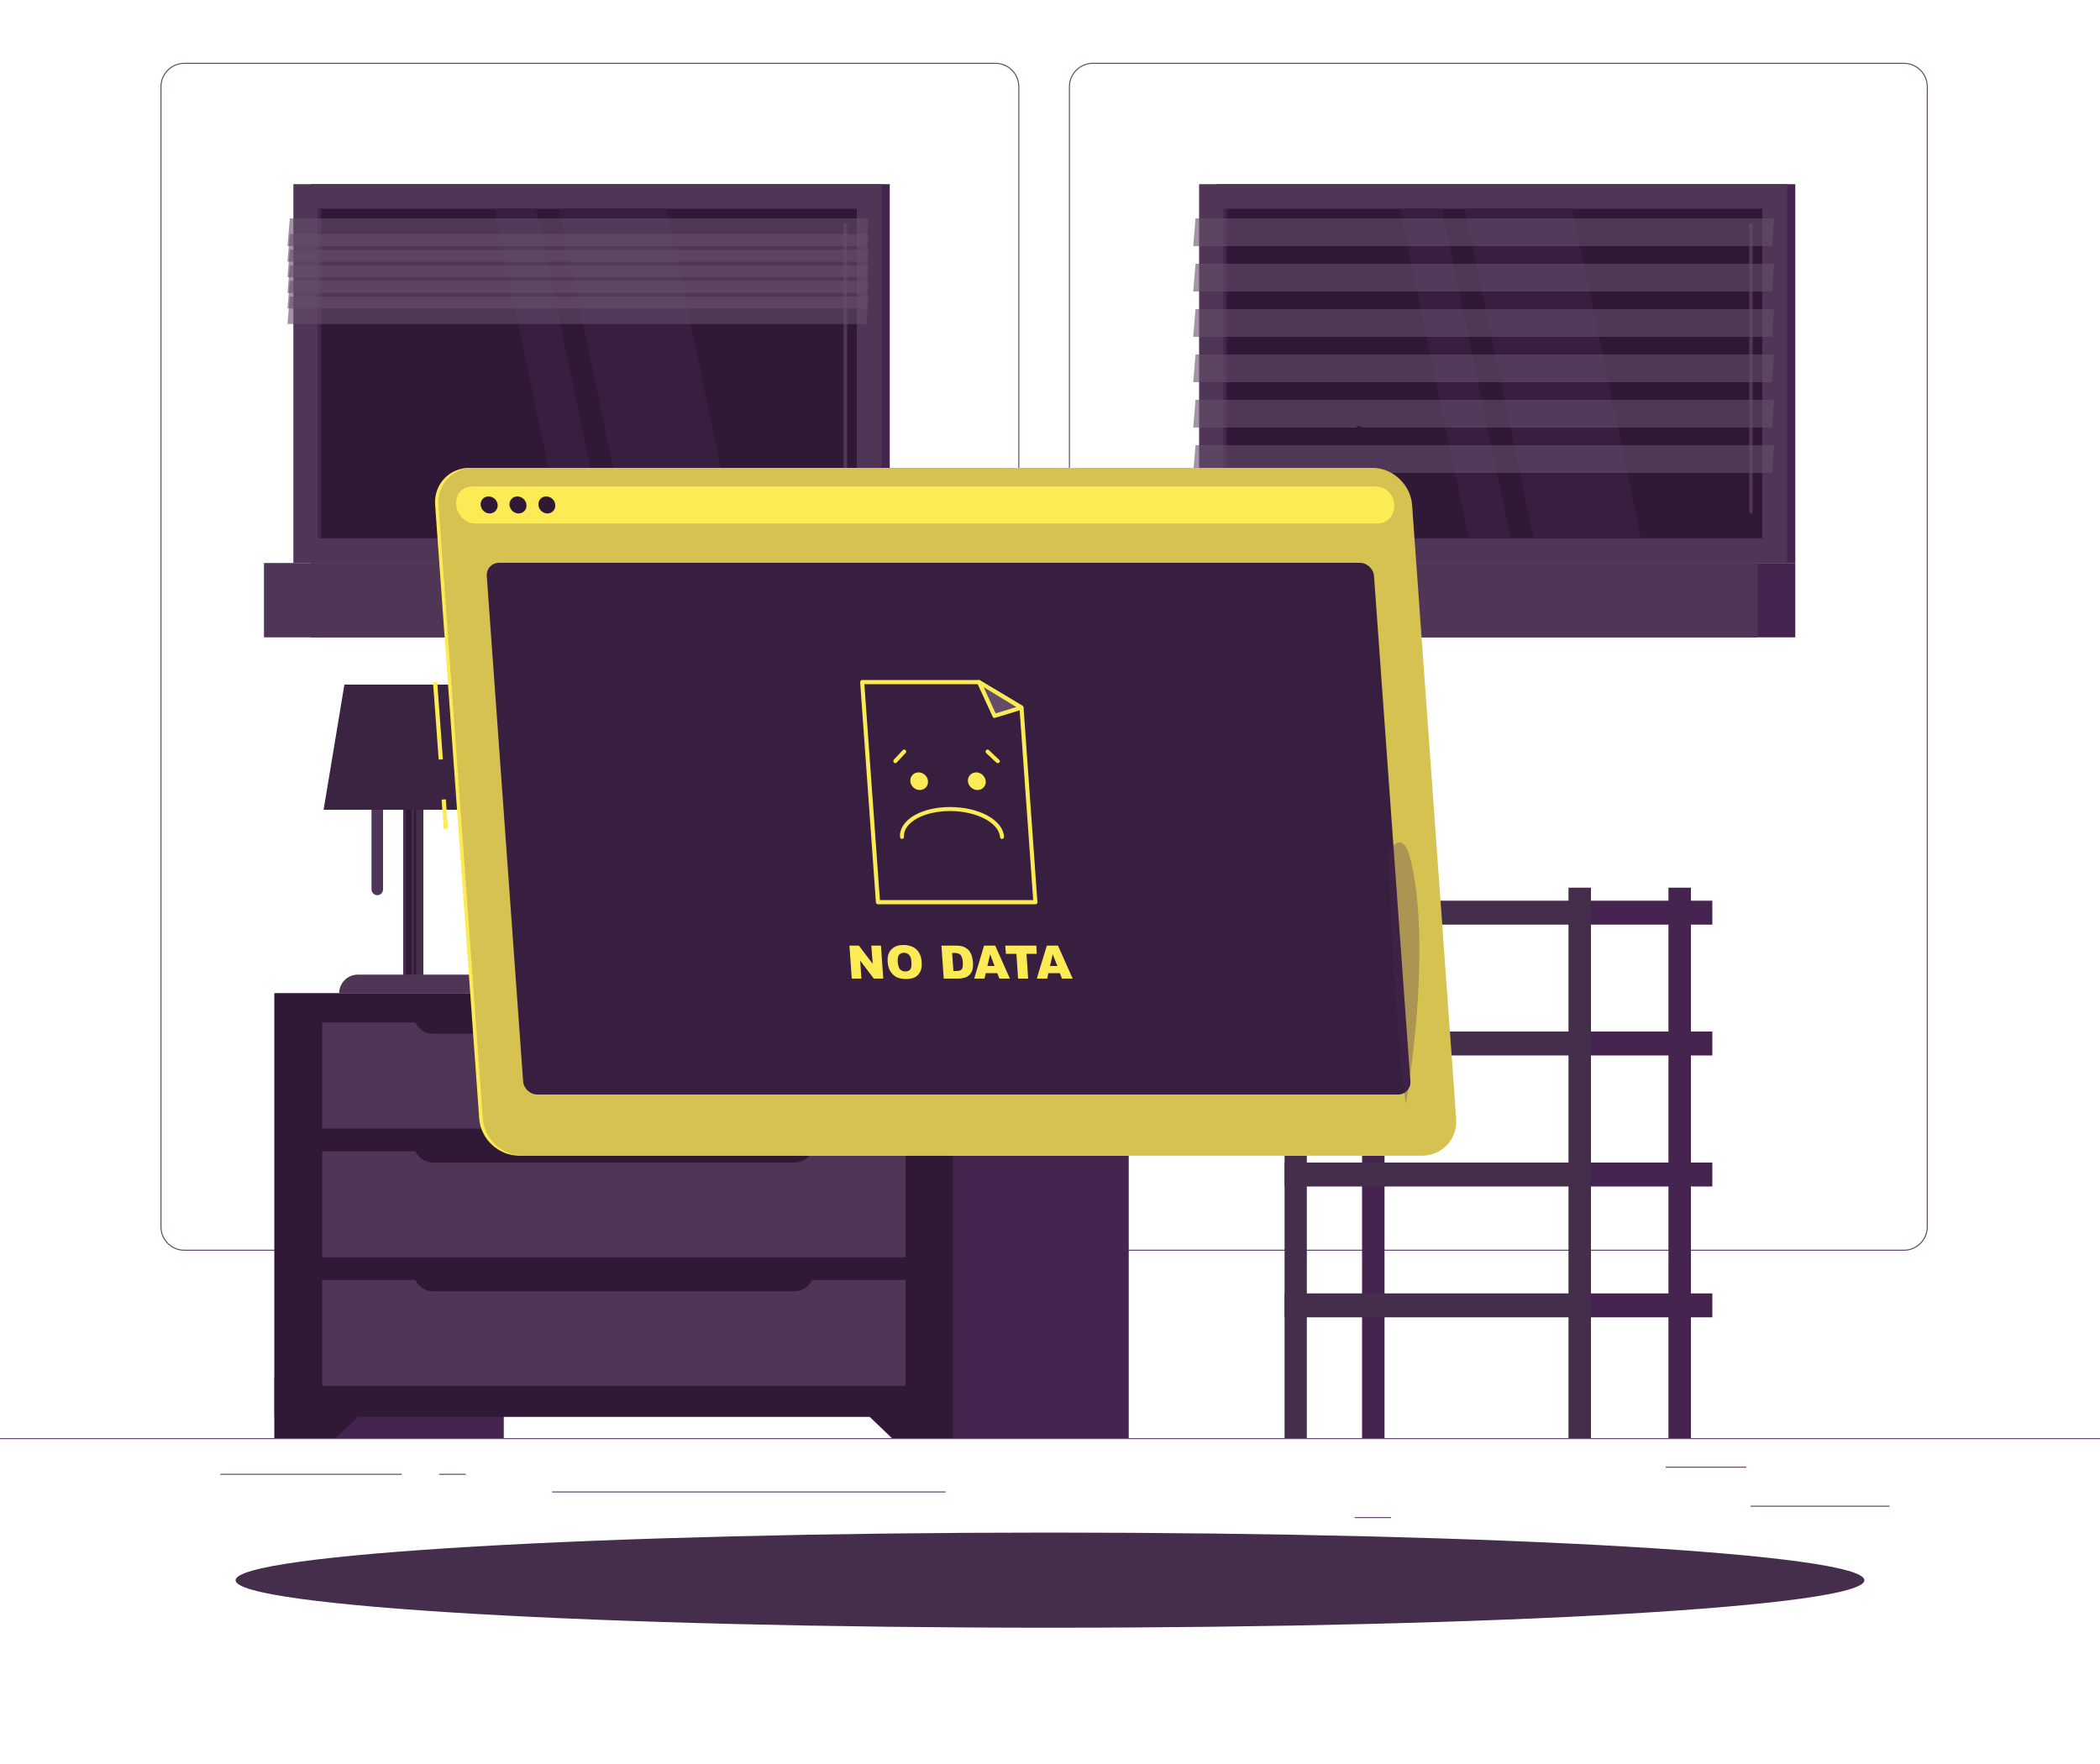 <svg width="500" height="420" viewBox="0 0 500 420" fill="none" xmlns="http://www.w3.org/2000/svg">
<path d="M500 342.65H0V342.4H500V342.65Z" fill="#644D6B"/>
<path d="M416.8 358.5H449.9V358.75H416.8V358.5Z" fill="#644D6B"/>
<path d="M322.55 361.2H331.2V361.45H322.55V361.2Z" fill="#644D6B"/>
<path d="M396.6 349.2H415.8V349.45H396.6V349.2Z" fill="#644D6B"/>
<path d="M52.45 350.9H95.65V351.15H52.45V350.9Z" fill="#644D6B"/>
<path d="M104.55 350.9H110.9V351.15H104.55V350.9Z" fill="#644D6B"/>
<path d="M131.45 355.1H225.15V355.35H131.45V355.1Z" fill="#644D6B"/>
<path fill-rule="evenodd" clip-rule="evenodd" d="M237 297.8H43.9C40.75 297.8 38.2 295.25 38.2 292.1V20.65C38.2 17.5 40.75 14.95 43.9 14.95H237C240.15 14.95 242.7 17.5 242.7 20.65V292.1C242.7 295.25 240.15 297.8 237 297.8ZM43.9 15.2C40.9 15.2 38.45 17.65 38.45 20.65V292.1C38.45 295.1 40.9 297.55 43.9 297.55H237C240 297.55 242.45 295.1 242.45 292.1V20.65C242.45 17.65 240 15.2 237 15.2H43.9Z" fill="#644D6B"/>
<path fill-rule="evenodd" clip-rule="evenodd" d="M453.3 297.8H260.2C257.05 297.8 254.5 295.25 254.5 292.1V20.65C254.5 17.5 257.05 14.95 260.2 14.95H453.3C456.45 14.95 459 17.5 459 20.65V292.1C459 295.25 456.45 297.8 453.3 297.8ZM260.2 15.2C257.2 15.2 254.75 17.65 254.75 20.65V292.1C254.75 295.1 257.2 297.55 260.2 297.55H453.3C456.3 297.55 458.75 295.1 458.75 292.1V20.65C458.75 17.65 456.3 15.2 453.3 15.2H260.2Z" fill="#644D6B"/>
<path d="M289.7 134.05H427.45V43.85H289.7V134.05Z" fill="#45254F"/>
<path d="M285.5 134.05H425.5V43.85H285.5V134.05Z" fill="#4F3657"/>
<path d="M289.7 134.05H427.45V151.75H289.7V134.05Z" fill="#45254F"/>
<path d="M278.5 134.05H418.5V151.75H278.5V134.05Z" fill="#4F3657"/>
<path d="M419.6 128.15V49.7H291.35V128.15H419.6Z" fill="#301837"/>
<path d="M390.7 128.15L374.3 49.7H348.75L365.15 128.15H390.7Z" fill="#381F40"/>
<path d="M416.9 122.3C417.15 122.3 417.3 122.15 417.3 121.9V53.55C417.3 53.3 417.15 53.15 416.9 53.15C416.65 53.15 416.5 53.3 416.5 53.55V121.9C416.5 122.15 416.65 122.3 416.9 122.3Z" fill="#4F3657"/>
<path d="M359.65 128.15L343.25 49.7H333.3L349.7 128.15H359.65Z" fill="#381F40"/>
<path d="M292.1 128.15V49.7H291.35V128.15H292.1Z" fill="#45254F"/>
<path opacity="0.6" d="M284.1 58.6H421.9L422.4 52H284.65L284.1 58.6Z" fill="#644D6B"/>
<path opacity="0.6" d="M284.1 69.4H421.9L422.4 62.8H284.65L284.1 69.4Z" fill="#644D6B"/>
<path opacity="0.6" d="M284.1 80.2H421.9L422.4 73.6H284.65L284.1 80.2Z" fill="#644D6B"/>
<path opacity="0.6" d="M284.1 91H421.9L422.4 84.4H284.65L284.1 91Z" fill="#644D6B"/>
<path opacity="0.6" d="M284.1 101.8H421.9L422.4 95.2H284.65L284.1 101.8Z" fill="#644D6B"/>
<path opacity="0.6" d="M284.1 112.6H421.9L422.4 106H284.65L284.1 112.6Z" fill="#644D6B"/>
<path d="M407.7 282.5H378.8V276.8H407.7V282.5Z" fill="#45254F"/>
<path d="M324.3 342.4H329.65V211.35H324.3V342.4Z" fill="#45254F"/>
<path d="M305.85 282.5H378.8V276.8H305.85V282.5Z" fill="#452D4C"/>
<path d="M407.7 313.65H378.8V307.95H407.7V313.65Z" fill="#45254F"/>
<path d="M305.85 313.65H378.8V307.95H305.85V313.65Z" fill="#452D4C"/>
<path d="M407.7 220.15H378.8V214.45H407.7V220.15Z" fill="#45254F"/>
<path d="M305.85 220.15H378.8V214.45H305.85V220.15Z" fill="#452D4C"/>
<path d="M407.7 251.3H378.8V245.6H407.7V251.3Z" fill="#45254F"/>
<path d="M305.85 251.3H378.8V245.6H305.85V251.3Z" fill="#452D4C"/>
<path d="M397.25 342.4H402.6V211.35H397.25V342.4Z" fill="#45254F"/>
<path d="M373.45 342.4H378.8V211.35H373.45V342.4Z" fill="#452D4C"/>
<path d="M305.85 342.4H311.15V211.35H305.85V342.4Z" fill="#452D4C"/>
<path d="M65.35 342.4H119.95V236.5H65.35V342.4Z" fill="#45254F"/>
<path d="M79.95 342.4H65.35V327.8H95.25L79.95 342.4Z" fill="#301837"/>
<path d="M214.2 342.4H268.75V236.5H214.2V342.4Z" fill="#45254F"/>
<path d="M65.35 337.35H226.9V236.5H65.35V337.35Z" fill="#301837"/>
<path d="M212.35 342.4H226.9V327.8H197.05L212.35 342.4Z" fill="#301837"/>
<path d="M76.7 299.35H215.6V274.1H76.7V299.35Z" fill="#4F3657"/>
<path d="M76.7 329.95H215.6V304.75H76.7V329.95Z" fill="#4F3657"/>
<path d="M103.1 276.8H189.2C191.7 276.8 193.75 274.75 193.75 272.2V271.9H98.5V272.2C98.5 274.75 100.55 276.8 103.1 276.8Z" fill="#301837"/>
<path d="M76.7 268.7H215.6V243.45H76.7V268.7Z" fill="#4F3657"/>
<path d="M103.1 246.15H189.2C191.7 246.15 193.75 244.1 193.75 241.6V241.25H98.5V241.6C98.5 244.1 100.55 246.15 103.1 246.15Z" fill="#301837"/>
<path d="M103.1 307.45H189.2C191.7 307.45 193.75 305.4 193.75 302.85V302.55H98.5V302.85C98.5 305.4 100.55 307.45 103.1 307.45Z" fill="#301837"/>
<path d="M74.05 134.05H211.85V43.85H74.05V134.05Z" fill="#45254F"/>
<path d="M69.85 134.05H209.9V43.85H69.85V134.05Z" fill="#4F3657"/>
<path d="M74.05 134.05H211.85V151.75H74.05V134.05Z" fill="#45254F"/>
<path d="M62.85 134.05H202.9V151.75H62.85V134.05Z" fill="#4F3657"/>
<path d="M204 128.15V49.7H75.75V128.15H204Z" fill="#301837"/>
<path d="M175.1 128.15L158.7 49.7H133.15L149.5 128.15H175.1Z" fill="#381F40"/>
<path d="M201.25 122.3C201.5 122.3 201.7 122.15 201.7 121.9V53.55C201.7 53.3 201.5 53.15 201.25 53.15C201.05 53.15 200.85 53.3 200.85 53.55V121.9C200.85 122.15 201.05 122.3 201.25 122.3Z" fill="#4F3657"/>
<path d="M144.05 128.15L127.65 49.7H117.7L134.05 128.15H144.05Z" fill="#381F40"/>
<path d="M76.5 128.15V49.7H75.75V128.15H76.5Z" fill="#45254F"/>
<path opacity="0.6" d="M68.45 58.6H206.25L206.8 52H69L68.45 58.6Z" fill="#644D6B"/>
<path opacity="0.6" d="M68.45 62.3H206.25L206.8 55.7H69L68.45 62.3Z" fill="#644D6B"/>
<path opacity="0.6" d="M68.45 66H206.25L206.8 59.45H69L68.45 66Z" fill="#644D6B"/>
<path opacity="0.6" d="M68.45 69.75H206.25L206.8 63.15H69L68.45 69.75Z" fill="#644D6B"/>
<path opacity="0.6" d="M68.45 73.45H206.25L206.8 66.85H69L68.45 73.45Z" fill="#644D6B"/>
<path opacity="0.6" d="M68.45 77.15H206.25L206.8 70.6H69L68.45 77.15Z" fill="#644D6B"/>
<path d="M96 233.25H100.8V180.2H96V233.25Z" fill="#452D4C"/>
<path d="M96.65 233.25H97.95V180.15H96.65V233.25Z" fill="#301837"/>
<path d="M98.55 233.25H99.05V180.15H98.55V233.25Z" fill="#301837"/>
<path d="M80.75 236.5H116.05C116.05 234.05 114.05 232.05 111.6 232.05H85.2C82.75 232.05 80.75 234.05 80.75 236.5Z" fill="#4F3657"/>
<path d="M89.85 213.15C90.6 213.15 91.2 212.5 91.2 211.75V176.95C91.2 176.2 90.6 175.6 89.85 175.6C89.1 175.6 88.45 176.2 88.45 176.95V211.75C88.45 212.5 89.1 213.15 89.85 213.15Z" fill="#4F3657"/>
<path d="M77.05 192.8H119.7L114.8 163H82L77.05 192.8Z" fill="#3B2342"/>
<path d="M443.9 376.25C443.9 382.5 357.1 387.55 250 387.55C142.9 387.55 56.1 382.5 56.1 376.25C56.1 370 142.9 364.9 250 364.9C357.1 364.9 443.9 370 443.9 376.25Z" fill="#452D4C"/>
<path d="M104.45 180.85L103.1 162.45L104.1 162.35L105.45 180.8L104.45 180.85Z" fill="#FDEB56"/>
<path d="M105.65 197.35L105.15 190.4L106.15 190.3L106.65 197.25L105.65 197.35Z" fill="#FDEB56"/>
<path d="M337.7 275.15H123.55C118.7 275.15 114.45 271.2 114.1 266.35L103.6 120.2C103.25 115.4 106.9 111.4 111.75 111.4H325.9C330.75 111.4 335 115.4 335.35 120.2L345.9 266.35C346.25 271.2 342.55 275.15 337.7 275.15Z" fill="#FDEB56"/>
<path d="M338.55 275.15H124.35C119.55 275.15 115.3 271.2 114.95 266.35L104.4 120.2C104.05 115.4 107.75 111.4 112.6 111.4H326.75C331.6 111.4 335.85 115.4 336.2 120.2L346.7 266.35C347.05 271.2 343.4 275.15 338.55 275.15Z" fill="#FDEB56"/>
<path opacity="0.2" d="M338.55 275.15H124.35C119.55 275.15 115.3 271.2 114.95 266.35L104.4 120.2C104.05 115.4 107.75 111.4 112.6 111.4H326.75C331.6 111.4 335.85 115.4 336.2 120.2L346.7 266.35C347.05 271.2 343.4 275.15 338.55 275.15Z" fill="#381F40"/>
<path d="M327.05 115.8H112.9C112.667 115.8 112.434 115.816 112.2 115.85C106.7 116.3 107.85 124.65 113.35 124.65H327.85C333.4 124.65 333.3 116.3 327.8 115.85C327.534 115.816 327.284 115.8 327.05 115.8Z" fill="#FDEB56"/>
<path d="M118.5 120.2C118.55 121.35 117.7 122.25 116.6 122.25C115.5 122.25 114.5 121.35 114.45 120.2C114.35 119.1 115.2 118.2 116.3 118.2C117.45 118.2 118.4 119.1 118.5 120.2Z" fill="#301837"/>
<path d="M125.35 120.2C125.45 121.35 124.6 122.25 123.45 122.25C122.35 122.25 121.4 121.35 121.3 120.2C121.25 119.1 122.05 118.2 123.2 118.2C124.3 118.2 125.25 119.1 125.35 120.2Z" fill="#301837"/>
<path d="M132.2 120.2C132.3 121.35 131.45 122.25 130.35 122.25C129.25 122.25 128.25 121.35 128.2 120.2C128.1 119.1 128.95 118.2 130.05 118.2C131.15 118.2 132.15 119.1 132.2 120.2Z" fill="#301837"/>
<path d="M332.85 260.6H127.95C126.2 260.6 124.65 259.15 124.55 257.4L115.9 137.2C115.75 135.45 117.05 134 118.85 134H323.75C325.5 134 327.05 135.45 327.15 137.2L335.8 257.4C335.95 259.15 334.6 260.6 332.85 260.6Z" fill="#381F40"/>
<path d="M246.55 214.8L243.2 168.5L233.1 162.4H205.3L209.05 214.8H246.55Z" fill="#381F40"/>
<path fill-rule="evenodd" clip-rule="evenodd" d="M246.55 215.3H209.05C208.8 215.3 208.6 215.1 208.55 214.85L204.8 162.45C204.8 162.3 204.85 162.15 204.95 162.05C205 161.95 205.15 161.9 205.3 161.9H233.1C233.166 161.9 233.25 161.933 233.35 162L243.45 168.05C243.6 168.15 243.65 168.3 243.7 168.45L247 214.75C247 214.9 247 215.05 246.9 215.15C246.8 215.25 246.65 215.3 246.55 215.3ZM209.5 214.3H246L242.75 168.75L232.95 162.9H205.8L209.5 214.3Z" fill="#FDEB56"/>
<path d="M243.2 168.5L233.1 162.4L236.8 170.45L243.2 168.5Z" fill="#644D6B"/>
<path fill-rule="evenodd" clip-rule="evenodd" d="M236.8 170.95C236.6 170.95 236.45 170.85 236.35 170.65L232.65 162.6C232.55 162.4 232.6 162.2 232.75 162.05C232.9 161.9 233.15 161.85 233.35 162L243.45 168.05C243.6 168.15 243.7 168.35 243.7 168.55C243.65 168.75 243.5 168.9 243.35 168.95L236.95 170.9C236.884 170.933 236.834 170.95 236.8 170.95ZM234.2 163.6L237.05 169.85L242 168.35L234.2 163.6Z" fill="#FDEB56"/>
<path d="M220.95 186C221.05 187.15 220.15 188.1 219 188.1C217.85 188.1 216.8 187.15 216.75 186C216.65 184.85 217.55 183.9 218.7 183.9C219.85 183.9 220.9 184.85 220.95 186Z" fill="#FDEB56"/>
<path d="M234.7 186C234.8 187.15 233.9 188.1 232.75 188.1C231.55 188.1 230.55 187.15 230.45 186C230.4 184.85 231.25 183.9 232.45 183.9C233.6 183.9 234.6 184.85 234.7 186Z" fill="#FDEB56"/>
<path d="M238.6 199.75C238.35 199.75 238.1 199.55 238.1 199.3C237.85 195.9 232.5 193.1 226.2 193.1C222 193.1 218.25 194.35 216.4 196.35C215.567 197.25 215.183 198.2 215.25 199.2C215.25 199.5 215.05 199.7 214.8 199.75C214.55 199.75 214.3 199.55 214.3 199.3C214.2 198 214.7 196.8 215.7 195.7C217.7 193.5 221.75 192.15 226.2 192.15C233.15 192.15 238.8 195.25 239.05 199.2C239.1 199.5 238.9 199.7 238.6 199.75Z" fill="#FDEB56"/>
<path d="M213.15 181.7C213.05 181.7 212.95 181.667 212.85 181.6C212.65 181.4 212.65 181.1 212.8 180.9L214.95 178.6C215.1 178.4 215.4 178.4 215.6 178.6C215.8 178.75 215.85 179.1 215.65 179.25L213.5 181.55C213.45 181.65 213.3 181.7 213.15 181.7Z" fill="#FDEB56"/>
<path d="M237.6 181.7C237.467 181.7 237.35 181.667 237.25 181.6L234.8 179.3C234.6 179.1 234.6 178.8 234.8 178.6C234.95 178.4 235.25 178.4 235.45 178.6L237.9 180.9C238.1 181.05 238.1 181.35 237.95 181.55C237.85 181.65 237.7 181.7 237.6 181.7Z" fill="#FDEB56"/>
<path d="M202.25 225.15H204.5L207.8 229.5L207.45 225.15H209.75L210.3 233H208.05L204.8 228.7L205.1 233H202.8L202.25 225.15Z" fill="#FDEB56"/>
<path fill-rule="evenodd" clip-rule="evenodd" d="M211.35 229.05C211.25 227.783 211.533 226.8 212.2 226.1C212.867 225.367 213.833 225 215.1 225C216.4 225 217.433 225.35 218.2 226.05C218.933 226.75 219.35 227.733 219.45 229C219.517 229.933 219.417 230.683 219.15 231.25C218.883 231.85 218.467 232.317 217.9 232.65C217.333 232.95 216.617 233.1 215.75 233.1C214.883 233.1 214.15 232.967 213.55 232.7C212.95 232.4 212.45 231.95 212.05 231.35C211.65 230.75 211.417 229.983 211.35 229.05ZM213.75 229.1C213.817 229.867 214 230.433 214.3 230.8C214.633 231.133 215.05 231.3 215.55 231.3C216.083 231.3 216.483 231.133 216.75 230.8C216.983 230.467 217.067 229.867 217 229C216.967 228.233 216.783 227.683 216.45 227.35C216.15 227.017 215.733 226.85 215.2 226.85C214.733 226.85 214.35 227.017 214.05 227.35C213.783 227.717 213.683 228.3 213.75 229.1Z" fill="#FDEB56"/>
<path fill-rule="evenodd" clip-rule="evenodd" d="M224.15 225.15H227.75C228.45 225.15 229.033 225.25 229.5 225.45C229.933 225.65 230.317 225.917 230.65 226.25C230.95 226.617 231.183 227.033 231.35 227.5C231.517 228 231.617 228.517 231.65 229.05C231.717 229.883 231.667 230.533 231.5 231C231.333 231.467 231.1 231.85 230.8 232.15C230.467 232.45 230.117 232.65 229.75 232.75C229.217 232.917 228.733 233 228.3 233H224.7L224.15 225.15ZM226.7 226.9L227 231.2H227.6C228.1 231.2 228.467 231.133 228.7 231C228.9 230.9 229.05 230.717 229.15 230.45C229.25 230.15 229.283 229.683 229.25 229.05C229.183 228.25 229 227.683 228.7 227.35C228.4 227.05 227.933 226.9 227.3 226.9H226.7Z" fill="#FDEB56"/>
<path fill-rule="evenodd" clip-rule="evenodd" d="M237.45 231.7H234.7L234.4 233H231.95L234.3 225.15H236.95L240.45 233H237.95L237.45 231.7ZM236.8 230L235.75 227.2L235.1 230H236.8Z" fill="#FDEB56"/>
<path d="M239.35 225.15H246.75L246.85 227.1H244.4L244.8 233H242.4L242 227.1H239.5L239.35 225.15Z" fill="#FDEB56"/>
<path fill-rule="evenodd" clip-rule="evenodd" d="M252.35 231.7H249.6L249.35 233H246.85L249.25 225.15H251.9L255.4 233H252.85L252.35 231.7ZM251.75 230L250.65 227.2L250 230H251.75Z" fill="#FDEB56"/>
<path d="M324.45 101.65L322.8 101.35C322.8 101.35 323.75 102.55 324.45 101.65Z" fill="#2C2424"/>
<path opacity="0.3" d="M336.05 205.5C340.05 223.05 336.85 250.7 334.7 262.85C332.35 244.4 331.2 220.45 330.6 202.9C332.7 199.5 334.65 199.3 336.05 205.5Z" fill="#4A2954"/>
</svg>
